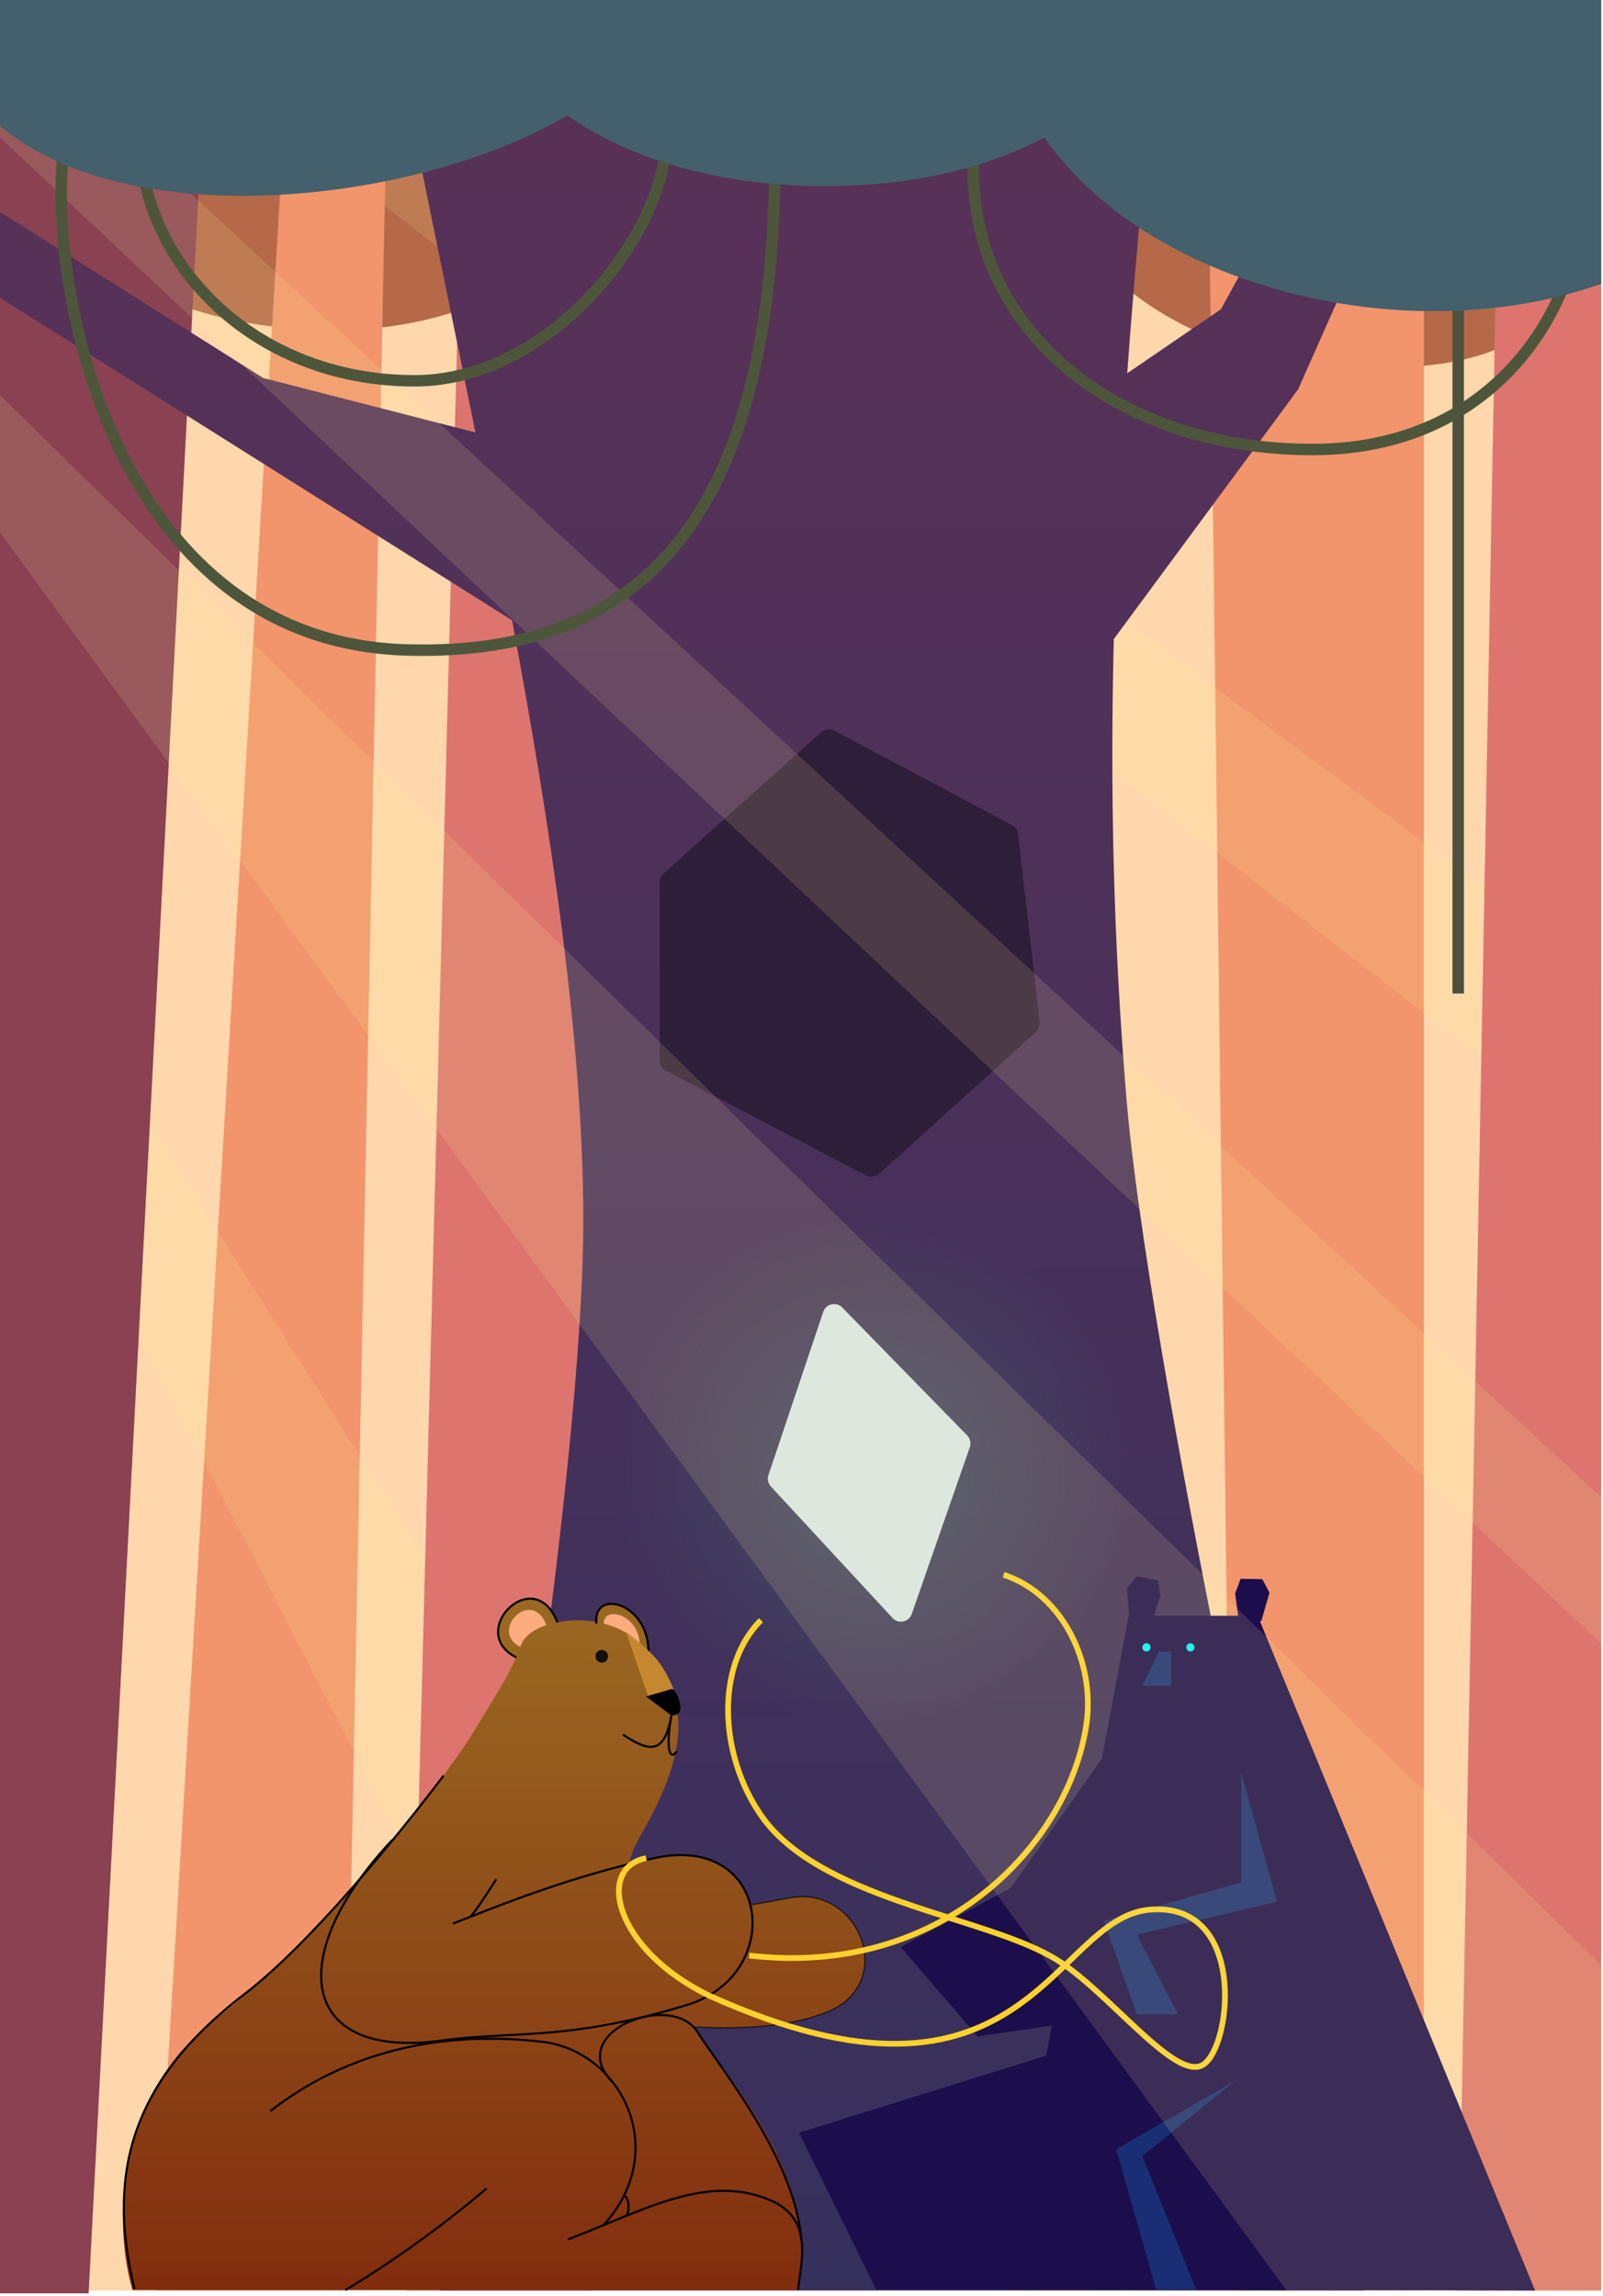 <svg id="ezrqnfneihh1" xmlns="http://www.w3.org/2000/svg" xmlns:xlink="http://www.w3.org/1999/xlink" viewBox="0 0 280 401" shape-rendering="geometricPrecision" text-rendering="geometricPrecision"><style><![CDATA[#ezrqnfneihh23_to {animation: ezrqnfneihh23_to__to 3000ms linear infinite normal forwards}@keyframes ezrqnfneihh23_to__to { 0% {transform: translate(151.816px,255.468px);animation-timing-function: cubic-bezier(0.42,0,0.58,1)} 50% {transform: translate(151.816px,247.734px);animation-timing-function: cubic-bezier(0.42,0,0.58,1)} 100% {transform: translate(151.816px,255.468px)} }#ezrqnfneihh54_tr {animation: ezrqnfneihh54_tr__tr 3000ms linear infinite normal forwards}@keyframes ezrqnfneihh54_tr__tr { 0% {transform: translate(130.792px,342.672px) rotate(0deg);animation-timing-function: cubic-bezier(0.42,0,0.58,1)} 50% {transform: translate(130.792px,342.672px) rotate(3.121deg);animation-timing-function: cubic-bezier(0.42,0,0.58,1)} 100% {transform: translate(130.792px,342.672px) rotate(0deg)} }#ezrqnfneihh55_tr {animation: ezrqnfneihh55_tr__tr 3000ms linear infinite normal forwards}@keyframes ezrqnfneihh55_tr__tr { 0% {transform: translate(183.603px,342.426px) rotate(0.067deg);animation-timing-function: cubic-bezier(0.42,0,0.58,1)} 50% {transform: translate(183.603px,342.426px) rotate(-2.157deg);animation-timing-function: cubic-bezier(0.42,0,0.58,1)} 100% {transform: translate(183.603px,342.426px) rotate(0.067deg)} }#ezrqnfneihh56 {animation: ezrqnfneihh56_c_o 3000ms linear infinite normal forwards}@keyframes ezrqnfneihh56_c_o { 0% {opacity: 1;animation-timing-function: cubic-bezier(0.42,0,1,1)} 50% {opacity: 0.6;animation-timing-function: cubic-bezier(0.42,0,1,1)} 100% {opacity: 1} }]]></style><defs><linearGradient id="ezrqnfneihh12-fill" x1="156.933" y1="0.499" x2="156.933" y2="399.5" spreadMethod="pad" gradientUnits="userSpaceOnUse"><stop id="ezrqnfneihh12-fill-0" offset="0%" stop-color="rgb(91,49,87)"/><stop id="ezrqnfneihh12-fill-1" offset="100%" stop-color="rgb(54,48,93)"/></linearGradient><radialGradient id="ezrqnfneihh19-fill" cx="0" cy="0" r="1" spreadMethod="pad" gradientUnits="userSpaceOnUse" gradientTransform="matrix(0 45 -44.949 0 152.826 257)"><stop id="ezrqnfneihh19-fill-0" offset="0%" stop-color="rgba(67,96,108,0.65)"/><stop id="ezrqnfneihh19-fill-1" offset="100%" stop-color="rgba(67,96,108,0)"/></radialGradient><linearGradient id="ezrqnfneihh39-fill" x1="86.231" y1="282.97" x2="86.231" y2="399.926" spreadMethod="pad" gradientUnits="userSpaceOnUse"><stop id="ezrqnfneihh39-fill-0" offset="0%" stop-color="rgb(154,103,33)"/><stop id="ezrqnfneihh39-fill-1" offset="100%" stop-color="rgb(130,45,14)"/></linearGradient></defs><path id="ezrqnfneihh2" d="M0,0L279.681,0L279.681,400L0,400L0,0Z" fill="rgb(255,215,172)" stroke="none" stroke-width="1"/><path id="ezrqnfneihh3" d="M279.177,0L279.177,32C277.682,52,268.193,70.475,222.245,62C184.293,55,168.808,14,178.297,0L279.177,0Z" fill="rgb(181,105,73)" stroke="none" stroke-width="1"/><path id="ezrqnfneihh4" d="M116.367,1L116.367,10C113.87,36.5,89.109,62.214,47.446,57C7.491,52,0.999,25,0.999,1L116.367,1Z" fill="rgb(181,105,73)" stroke="none" stroke-width="1"/><path id="ezrqnfneihh5" d="M248.717,0L210.76,0L215.754,400L248.717,400L248.717,0Z" fill="rgb(242,148,108)" stroke="none" stroke-width="1"/><path id="ezrqnfneihh6" d="M279.681,201L20.976,0L49.943,0L279.681,170L279.681,201Z" fill="rgb(255,239,156)" fill-opacity="0.14" stroke="none" stroke-width="1"/><path id="ezrqnfneihh7" d="M67.923,0L50.942,0L26.969,400L59.932,400L67.923,0Z" fill="rgb(242,148,108)" stroke="none" stroke-width="1"/><path id="ezrqnfneihh8" d="M110.374,399.5L0,186.5L0,155L154.824,399.5L110.374,399.5Z" fill="rgb(255,239,156)" fill-opacity="0.14" stroke="none" stroke-width="1"/><path id="ezrqnfneihh9" d="M103.382,400L70.919,400L81.407,0L117.866,0L103.382,400Z" fill="rgb(221,117,110)" stroke="none" stroke-width="1"/><path id="ezrqnfneihh10" d="M15.482,400.5L0,400.5L0,0L36.458,0L15.482,400.5Z" fill="rgb(138,65,82)" stroke="none" stroke-width="1"/><path id="ezrqnfneihh11" d="M279.681,400L254.71,400L262.201,0L279.681,0L279.681,400Z" fill="rgb(221,117,110)" stroke="none" stroke-width="1"/><path id="ezrqnfneihh12" d="M238.229,400L76.912,400C86.069,355.833,101.884,257.016,101.884,213C101.884,182.595,96.391,145.59,89.447,108.329L0,52L0,37L45.948,66L83.043,75.522C81.438,67.578,79.821,59.709,78.233,51.978L78.232,51.973C74.453,33.58,70.835,15.971,67.923,0L106.254,0L144.585,0L182.917,0L202.769,0L202.701,0.682C200.583,22.064,198.471,43.39,196.893,65.188L213.257,54L242.723,0.5L256.707,0.5L226.742,68L194.554,111.598C193.907,137.089,194.399,163.64,196.776,192C200.321,234.298,224.411,349.833,238.229,400Z" clip-rule="evenodd" fill="url(#ezrqnfneihh12-fill)" fill-rule="evenodd" stroke="none" stroke-width="1"/><path id="ezrqnfneihh13" d="M176.794,144.106L145.722,127.579C144.984,127.186,144.079,127.297,143.454,127.857L115.907,152.526C115.482,152.906,115.239,153.451,115.239,154.021L115.239,185.206C115.239,185.95,115.65,186.631,116.307,186.975L151.265,205.285C152.004,205.672,152.907,205.557,153.528,204.996L180.965,180.221C181.446,179.786,181.688,179.146,181.614,178.502L177.838,145.641C177.763,144.988,177.373,144.414,176.794,144.106Z" fill="rgb(47,30,58)" stroke="none" stroke-width="1"/><path id="ezrqnfneihh14" d="M279.681,287L0,24L0,3L279.681,261.5L279.681,287Z" fill="rgb(255,239,156)" fill-opacity="0.14" stroke="none" stroke-width="1"/><path id="ezrqnfneihh15" d="M253.711,173.5L253.711,45L255.709,45L255.709,173.5L253.711,173.5Z" clip-rule="evenodd" fill="rgb(77,81,62)" fill-rule="evenodd" stroke="none" stroke-width="1"/><path id="ezrqnfneihh16" d="M22.367,79.175C31.374,97.085,46.704,111.765,70.949,112.5C92.442,113.153,108.197,106.732,118.628,92.831C129.109,78.862,134.347,57.171,134.347,27L136.344,27C136.344,57.329,131.094,79.547,120.225,94.032C109.305,108.586,92.846,115.166,70.889,114.5C45.69,113.735,29.806,98.415,20.583,80.075C11.377,61.769,8.727,40.329,9.992,26.906L11.98,27.094C10.748,40.171,13.343,61.231,22.367,79.175Z" clip-rule="evenodd" fill="rgb(77,86,59)" fill-rule="evenodd" stroke="none" stroke-width="1"/><path id="ezrqnfneihh17" d="M185.83,62.505C175.324,53.087,169.587,39.776,171.299,24.109L169.313,23.891C167.529,40.224,173.529,54.163,184.498,63.995C195.448,73.811,211.306,79.5,229.239,79.5C247.29,79.5,259.692,71.779,267.367,61.952C275.008,52.166,277.965,40.291,277.18,31.907L275.191,32.093C275.926,39.938,273.14,51.312,265.793,60.72C258.479,70.085,246.647,77.5,229.239,77.5C211.712,77.5,196.355,71.939,185.83,62.505Z" clip-rule="evenodd" fill="rgb(77,86,59)" fill-rule="evenodd" stroke="none" stroke-width="1"/><path id="ezrqnfneihh18" d="M25.471,24C25.471,44.891,44.443,65.5,72.417,65.5C84.04,65.5,94.781,59.189,102.652,50.755C110.54,42.303,115.368,31.91,115.368,24L117.366,24C117.366,32.59,112.206,43.447,104.112,52.12C96.001,60.811,84.767,67.5,72.417,67.5C43.456,67.5,23.473,46.109,23.473,24L25.471,24Z" clip-rule="evenodd" fill="rgb(77,86,59)" fill-rule="evenodd" stroke="none" stroke-width="1"/><path id="ezrqnfneihh19" d="M197.774,257C197.774,281.853,177.65,302,152.826,302C128.001,302,107.877,281.853,107.877,257C107.877,232.147,128.001,212,152.826,212C177.65,212,197.774,232.147,197.774,257Z" fill="url(#ezrqnfneihh19-fill)" stroke="none" stroke-width="1"/><path id="ezrqnfneihh20" d="M279.681,49.581L279.681,0L174.801,0C174.801,41.5,235.731,65,279.681,49.581Z" fill="rgb(67,96,108)" stroke="none" stroke-width="1"/><path id="ezrqnfneihh21" d="M0,22L0,0L114.869,0C114.869,27.5,31.464,48.5,0,22Z" fill="rgb(67,96,108)" stroke="none" stroke-width="1"/><path id="ezrqnfneihh22" d="M85.403,0L202.769,0C202.769,11.5,183.291,32.5,144.335,32.5C105.38,32.5,85.403,12.5,85.403,0Z" fill="rgb(67,96,108)" stroke="none" stroke-width="1"/><g id="ezrqnfneihh23_to" transform="translate(151.816,255.468)"><path id="ezrqnfneihh23" d="M134.225,257.604L143.795,229.097C144.271,227.681,146.073,227.268,147.117,228.336L168.941,250.678C169.471,251.221,169.648,252.018,169.399,252.735L159.256,281.859C158.76,283.283,156.928,283.667,155.905,282.56L134.654,259.6C134.157,259.063,133.992,258.298,134.225,257.604Z" transform="translate(-151.816,-255.468)" fill="rgb(217,230,232)" stroke="none" stroke-width="1"/></g><path id="ezrqnfneihh24" d="M202.689,278.693L201.458,282.534L197.256,282.534L196.844,277.356L198.547,275.282L202.273,275.987L202.689,278.693Z" fill="rgb(28,14,76)" stroke="none" stroke-width="1"/><path id="ezrqnfneihh25" d="M215.747,278.282L216.293,282.391L220.303,283.133L221.741,278.142L220.486,275.77L216.694,275.714L215.747,278.282Z" fill="rgb(28,14,76)" stroke="none" stroke-width="1"/><path id="ezrqnfneihh26" d="M197.141,282.164L175.076,399.815L268.131,400L219.685,282.164L197.141,282.164Z" fill="rgb(28,14,76)" stroke="none" stroke-width="1"/><path id="ezrqnfneihh27" d="M204.575,288.406L202.417,288.406L199.539,294.409L204.575,294.409L204.575,288.406Z" fill="rgb(26,46,117)" stroke="none" stroke-width="1"/><path id="ezrqnfneihh28" d="M176.515,329.705L193.303,305.934L193.303,340.029L188.746,352.995L170.759,355.636L157.328,340.029L176.515,329.705Z" fill="rgb(28,14,76)" stroke="none" stroke-width="1"/><path id="ezrqnfneihh29" d="M216.806,328.744L216.806,309.536L223.042,332.106L198.579,337.868L205.774,351.794L198.579,351.794L192.823,335.467L216.806,328.744Z" fill="rgb(26,46,117)" stroke="none" stroke-width="1"/><path id="ezrqnfneihh30" d="M208.652,287.686C208.652,288.084,208.33,288.406,207.933,288.406C207.535,288.406,207.213,288.084,207.213,287.686C207.213,287.288,207.535,286.966,207.933,286.966C208.33,286.966,208.652,287.288,208.652,287.686Z" fill="rgb(0,243,243)" stroke="none" stroke-width="1"/><path id="ezrqnfneihh31" d="M200.978,287.686C200.978,288.084,200.655,288.406,200.258,288.406C199.861,288.406,199.539,288.084,199.539,287.686C199.539,287.288,199.861,286.966,200.258,286.966C200.655,286.966,200.978,287.288,200.978,287.686Z" fill="rgb(0,243,243)" stroke="none" stroke-width="1"/><path id="ezrqnfneihh32" d="M139.581,372.443L183.47,358.757L190.665,399.815L153.011,399.815L139.581,372.443Z" fill="rgb(28,14,76)" stroke="none" stroke-width="1"/><path id="ezrqnfneihh33" d="M208.892,399.815L201.937,399.815L194.982,375.325L215.847,363.319L199.539,376.525L208.892,399.815Z" fill="rgb(26,46,117)" stroke="none" stroke-width="1"/><path id="ezrqnfneihh34" d="M150.166,338.681C148.514,334.149,143.854,330.54,137.877,331.719C131.028,333.069,121.142,334.665,109.922,334.673C107.278,337.84,104.161,341.997,103.094,345.53C102.557,347.307,102.551,348.886,103.337,350.101C104.123,351.316,105.736,352.222,108.568,352.566C115.382,353.396,122.097,353.948,128.234,353.833C134.372,353.719,139.92,352.936,144.404,351.104C147.444,349.862,149.29,347.883,150.176,345.66C151.063,343.434,150.992,340.947,150.166,338.681ZM150.518,345.797C149.592,348.122,147.667,350.169,144.544,351.445C140,353.302,134.401,354.087,128.241,354.202C122.079,354.318,115.345,353.763,108.524,352.933C105.644,352.582,103.9,351.65,103.028,350.302C102.156,348.954,102.191,347.245,102.741,345.423C103.84,341.784,107.043,337.54,109.694,334.37L109.75,334.304L109.836,334.304C121.058,334.304,130.951,332.708,137.805,331.357C143.988,330.137,148.808,333.879,150.512,338.555C151.365,340.894,151.443,343.476,150.518,345.797Z" clip-rule="evenodd" fill="rgb(17,17,17)" fill-rule="evenodd" stroke="none" stroke-width="1"/><path id="ezrqnfneihh35" d="M104.189,283.166C103.268,277.447,114.139,280.03,113.217,289.622C112.48,293.311,104.189,287.224,104.189,283.166Z" fill="rgb(154,103,33)" stroke="none" stroke-width="1"/><path id="ezrqnfneihh36" d="M105.517,283.863C104.885,280.084,112.337,281.791,111.705,288.13C111.2,290.567,105.517,286.545,105.517,283.863Z" fill="rgb(251,171,126)" stroke="none" stroke-width="1"/><path id="ezrqnfneihh37" d="M97.373,283.35C93.319,272.836,81.343,285.01,90.187,289.437C93.503,290.728,98.478,286.855,97.373,283.35Z" fill="rgb(154,103,33)" stroke="none" stroke-width="1"/><path id="ezrqnfneihh38" d="M95.43,283.769C92.876,277.124,85.328,284.819,90.902,287.616C92.992,288.432,96.127,285.984,95.43,283.769Z" fill="rgb(251,171,126)" stroke="none" stroke-width="1"/><path id="ezrqnfneihh39" d="M23.15,399.926L139.38,399.926C143.065,384.063,132.592,369.626,123.351,356.948C122.584,355.897,121.855,354.877,121.161,353.889C130.093,354.339,138.281,353.805,144.474,351.274C156.799,346.238,150.001,329.14,137.841,331.538C135.872,331.926,133.652,332.334,131.222,332.72C129.439,325.872,121.485,321.039,109.833,325.684C110.203,323.889,110.904,322.235,111.854,320.61C123.264,301.098,117.568,294.209,112.461,288.033L112.458,288.029C112.255,287.784,112.054,287.54,111.854,287.297C106.621,280.914,92.833,282.177,91.003,287.297C89.666,291.037,87.868,293.987,85.452,297.948C84.562,299.408,83.588,301.006,82.522,302.832C76.737,311.756,57.575,337.396,37.11,352.968C19.016,367.514,20.264,390.334,23.15,399.926Z" clip-rule="evenodd" fill="url(#ezrqnfneihh39-fill)" fill-rule="evenodd" stroke="none" stroke-width="1"/><path id="ezrqnfneihh40" d="M58.236,335.626C60.283,331.114,63.673,326.204,68.363,321.221L68.631,321.475C63.962,326.435,60.598,331.312,58.572,335.778C56.545,340.246,55.863,344.289,56.537,347.589C57.209,350.879,59.232,353.451,62.662,354.987C66.101,356.527,70.963,357.028,77.301,356.143C81.029,355.623,84.542,355.442,88.231,355.252C96.478,354.827,105.605,354.357,119.981,349.947C128.552,347.317,132.136,339.888,131.092,333.681C130.57,330.578,128.893,327.782,126.103,326.031C123.314,324.281,119.393,323.565,114.362,324.664C100.473,327.698,88.34,332.492,81.951,335.017C80.858,335.448,79.934,335.814,79.197,336.093L79.067,335.747C79.8,335.47,80.721,335.106,81.811,334.675C88.197,332.152,100.362,327.344,114.284,324.304C119.386,323.189,123.411,323.907,126.299,325.719C129.187,327.531,130.918,330.424,131.455,333.62C132.53,340.011,128.836,347.616,120.089,350.299C105.67,354.723,96.467,355.198,88.203,355.625C84.525,355.814,81.034,355.995,77.352,356.509C70.976,357.399,66.037,356.902,62.512,355.324C58.978,353.741,56.873,351.075,56.176,347.663C55.481,344.26,56.19,340.135,58.236,335.626Z" clip-rule="evenodd" fill="rgb(0,0,0)" fill-rule="evenodd" stroke="none" stroke-width="1"/><path id="ezrqnfneihh41" d="M94.68,356.748C85.474,355.678,65.303,354.8,47.371,368.794L47.144,368.504C65.192,354.419,85.486,355.307,94.723,356.381C101.673,357.19,107.416,361.992,109.886,368.248C112.359,374.511,111.552,382.228,105.419,388.856L105.148,388.605C111.185,382.082,111.965,374.516,109.544,368.384C107.12,362.244,101.486,357.539,94.68,356.748ZM85.122,382.294C81.471,385.498,71.421,393.538,60.403,400.085L60.215,399.767C71.209,393.235,81.241,385.209,84.879,382.016L85.122,382.294Z" clip-rule="evenodd" fill="rgb(0,0,0)" fill-rule="evenodd" stroke="none" stroke-width="1"/><path id="ezrqnfneihh42" d="M106.111,388.5C103.904,389.412,101.633,390.35,99.281,391.248L99.149,390.903C101.479,390.014,103.739,389.08,105.942,388.17C110.079,386.461,114.011,384.836,117.814,383.751C123.654,382.085,129.233,381.678,134.863,384.181C136.75,385.019,138.025,386.137,138.863,387.421C139.701,388.703,140.094,390.141,140.236,391.611C140.378,393.08,140.27,394.587,140.098,396.013C140.019,396.663,139.929,397.29,139.842,397.889C139.737,398.616,139.638,399.303,139.573,399.945L139.206,399.908C139.271,399.267,139.373,398.561,139.479,397.821C139.566,397.22,139.656,396.596,139.732,395.968C139.903,394.552,140.008,393.076,139.87,391.647C139.732,390.218,139.351,388.842,138.555,387.622C137.76,386.404,136.543,385.331,134.713,384.518C129.193,382.064,123.71,382.453,117.915,384.106C114.131,385.185,110.233,386.796,106.111,388.5Z" clip-rule="evenodd" fill="rgb(0,0,0)" fill-rule="evenodd" stroke="none" stroke-width="1"/><path id="ezrqnfneihh43" d="M82.124,334.509C83.219,333.23,84.869,330.662,86.531,328.073L86.841,328.273L86.832,328.288C85.18,330.859,83.518,333.448,82.404,334.749L82.124,334.509Z" clip-rule="evenodd" fill="rgb(0,0,0)" fill-rule="evenodd" stroke="none" stroke-width="1"/><path id="ezrqnfneihh44" d="M93.327,279.061C94.965,279.344,96.516,280.615,97.544,283.284L97.201,283.417C96.203,280.828,94.736,279.679,93.265,279.425C91.783,279.17,90.239,279.811,89.07,280.924C87.902,282.038,87.138,283.598,87.193,285.133C87.248,286.656,88.109,288.191,90.269,289.272L90.105,289.602C87.843,288.47,86.885,286.824,86.825,285.147C86.765,283.483,87.589,281.827,88.816,280.657C90.043,279.488,91.7,278.781,93.327,279.061Z" clip-rule="evenodd" fill="rgb(0,0,0)" fill-rule="evenodd" stroke="none" stroke-width="1"/><path id="ezrqnfneihh45" d="M105.331,280.251C104.362,280.779,103.816,281.891,104.006,283.555L104.372,283.514C104.194,281.95,104.708,281.01,105.507,280.575C106.322,280.131,107.495,280.177,108.696,280.728C111.086,281.824,113.487,284.884,113.034,289.604L113.401,289.639C113.869,284.768,111.387,281.556,108.849,280.392C107.586,279.813,106.283,279.732,105.331,280.251Z" clip-rule="evenodd" fill="rgb(0,0,0)" fill-rule="evenodd" stroke="none" stroke-width="1"/><path id="ezrqnfneihh46" d="M113.217,296.262L117.639,294.971C117.639,294.971,116.626,292.204,114.876,289.99C113.125,287.777,109.348,285.01,109.348,285.01L113.217,296.262Z" fill="rgb(198,135,49)" stroke="none" stroke-width="1"/><path id="ezrqnfneihh47" d="M106.216,289.253C106.216,289.864,105.721,290.359,105.11,290.359C104.5,290.359,104.005,289.864,104.005,289.253C104.005,288.641,104.5,288.146,105.11,288.146C105.721,288.146,106.216,288.641,106.216,289.253Z" fill="rgb(17,17,17)" stroke="none" stroke-width="1"/><path id="ezrqnfneihh48" d="M77.621,310.208C69.331,321.151,54.184,339.676,42.763,348.425C32.191,356.524,26.323,364.749,23.642,373.236C20.962,381.724,21.463,390.495,23.669,399.699L23.311,399.785C21.095,390.543,20.583,381.699,23.291,373.124C26,364.549,31.923,356.265,42.539,348.132C53.915,339.417,69.035,320.93,77.327,309.985L77.621,310.208Z" clip-rule="evenodd" fill="rgb(0,0,0)" fill-rule="evenodd" stroke="none" stroke-width="1"/><path id="ezrqnfneihh49" d="M105.242,357.601C104.626,359.314,105.003,361.329,107.085,363.459L106.822,363.717C104.667,361.512,104.22,359.354,104.895,357.476C105.563,355.617,107.314,354.083,109.448,353.069C111.585,352.053,114.135,351.544,116.446,351.758C118.757,351.972,120.853,352.912,122.034,354.822C122.673,355.855,123.664,357.267,124.864,358.977C125.268,359.553,125.696,360.163,126.142,360.803C127.91,363.341,129.959,366.353,131.936,369.632C135.885,376.182,139.561,383.818,140.117,390.873L139.75,390.902C139.201,383.938,135.564,376.364,131.62,369.822C129.65,366.554,127.606,363.55,125.84,361.014C125.397,360.379,124.972,359.772,124.569,359.198C123.366,357.484,122.366,356.059,121.721,355.016C120.621,353.236,118.652,352.332,116.412,352.125C114.173,351.918,111.689,352.412,109.606,353.402C107.519,354.394,105.864,355.869,105.242,357.601Z" clip-rule="evenodd" fill="rgb(0,0,0)" fill-rule="evenodd" stroke="none" stroke-width="1"/><path id="ezrqnfneihh50" d="M109.362,384.081C109.236,383.802,109.072,383.596,108.885,383.483L109.075,383.167C109.348,383.331,109.553,383.609,109.698,383.929C109.843,384.251,109.934,384.629,109.97,385.014C110.041,385.775,109.903,386.615,109.492,387.129L109.205,386.899C109.531,386.491,109.67,385.764,109.603,385.049C109.57,384.696,109.487,384.359,109.362,384.081Z" clip-rule="evenodd" fill="rgb(0,0,0)" fill-rule="evenodd" stroke="none" stroke-width="1"/><path id="ezrqnfneihh51" d="M117.271,294.971L112.849,296.262L117.271,299.582C118.192,299.582,119.187,299.287,118.744,297.369C118.302,295.45,117.578,294.971,117.271,294.971Z" fill="rgb(0,0,0)" stroke="none" stroke-width="1"/><path id="ezrqnfneihh52" d="M112.078,304.918C111.107,304.567,109.987,303.934,108.692,303.055L108.899,302.75C110.184,303.623,111.275,304.235,112.203,304.571C113.132,304.906,113.879,304.957,114.491,304.735C115.1,304.514,115.611,304.01,116.041,303.156C116.473,302.301,116.814,301.111,117.089,299.55L117.452,299.614C116.916,302.655,116.877,304.607,117.094,305.583C117.148,305.825,117.216,305.995,117.286,306.103C117.356,306.211,117.417,306.241,117.459,306.248C117.503,306.255,117.575,306.243,117.68,306.163C117.785,306.084,117.907,305.95,118.039,305.751L118.345,305.956C118.201,306.173,118.053,306.344,117.902,306.458C117.752,306.571,117.581,306.64,117.403,306.612C117.223,306.584,117.082,306.465,116.978,306.305C116.874,306.145,116.794,305.928,116.735,305.663C116.591,305.02,116.555,304.017,116.671,302.639C116.576,302.885,116.476,303.113,116.37,303.323C115.914,304.227,115.343,304.818,114.616,305.082C113.892,305.344,113.05,305.268,112.078,304.918Z" clip-rule="evenodd" fill="rgb(0,0,0)" fill-rule="evenodd" stroke="none" stroke-width="1"/><path id="ezrqnfneihh53" d="M108.4,334.303C110.248,339.244,115.317,344.909,123.641,348.95L123.654,348.956L123.654,348.956C137.556,355.225,148.305,357.532,156.883,357.414C165.471,357.295,171.852,354.745,177.01,351.355C180.486,349.071,183.414,346.397,186.073,343.854C187.502,344.89,188.979,346.119,190.475,347.445C192.122,348.904,193.771,350.462,195.394,351.995C196.314,352.864,197.225,353.724,198.123,354.555C200.587,356.834,202.946,358.883,205.015,360.139C206.05,360.767,207.044,361.217,207.967,361.385C208.902,361.556,209.788,361.442,210.547,360.91C211.267,360.405,211.898,359.549,212.428,358.499C212.963,357.441,213.416,356.144,213.758,354.71C214.442,351.842,214.696,348.374,214.25,345.058C213.805,341.748,212.654,338.54,210.481,336.249C208.289,333.94,205.106,332.615,200.726,333.002C196.295,333.393,192.719,336.198,189.045,339.626C188.249,340.369,187.448,341.141,186.63,341.93C186.413,342.139,186.195,342.349,185.976,342.56C185.144,341.987,184.325,341.48,183.524,341.057L183.059,341.942C183.767,342.316,184.496,342.762,185.239,343.267C182.635,345.754,179.816,348.315,176.462,350.519C171.444,353.817,165.246,356.298,156.869,356.414C148.483,356.53,137.884,354.275,124.071,348.047C115.917,344.087,111.071,338.592,109.335,333.953C108.466,331.63,108.391,329.567,109.003,328.015C109.605,326.489,110.902,325.382,112.964,324.991L112.779,324.008C110.418,324.455,108.816,325.767,108.074,327.648C107.342,329.503,107.476,331.835,108.4,334.303ZM186.805,343.15C186.991,342.972,187.175,342.794,187.358,342.617C188.166,341.838,188.953,341.079,189.726,340.358C193.402,336.927,196.755,334.357,200.814,333.998C204.924,333.635,207.797,334.873,209.757,336.938C211.735,339.023,212.831,342.002,213.26,345.192C213.689,348.376,213.444,351.72,212.786,354.478C212.458,355.856,212.028,357.075,211.537,358.048C211.041,359.029,210.502,359.72,209.974,360.09C209.485,360.433,208.888,360.537,208.147,360.402C207.394,360.264,206.519,359.882,205.533,359.283C203.56,358.086,201.268,356.103,198.801,353.82C197.919,353.005,197.016,352.151,196.099,351.286C194.466,349.744,192.794,348.164,191.137,346.696C189.685,345.409,188.231,344.195,186.805,343.15Z" clip-rule="evenodd" fill="rgb(255,209,45)" fill-rule="evenodd" stroke="none" stroke-width="1"/><g id="ezrqnfneihh54_tr" transform="translate(130.792,342.672) rotate(0)"><path id="ezrqnfneihh54" d="M175.458,274.526C186.229,278.12,191.801,290.393,190.278,301.071C187.275,322.115,165.036,346.03,130.792,341.997L130.909,341.003C164.588,344.97,186.359,321.463,189.289,300.929C190.762,290.607,185.347,278.88,175.142,275.474L175.458,274.526Z" transform="translate(-130.792,-342.672)" clip-rule="evenodd" fill="rgb(255,209,45)" fill-rule="evenodd" stroke="none" stroke-width="1"/></g><g id="ezrqnfneihh55_tr" transform="translate(183.603,342.426) rotate(0.067)"><path id="ezrqnfneihh55" d="M126.629,299.054C126.537,292.778,128.379,286.768,132.495,282.646L133.202,283.354C129.327,287.232,127.538,292.951,127.628,299.039C127.717,305.125,129.686,311.528,133.259,316.716C138.153,323.819,147.454,328.152,157.237,331.591C160.375,332.694,163.539,333.697,166.61,334.671C168.32,335.214,170.001,335.747,171.632,336.283C176.175,337.775,180.325,339.287,183.533,341.062L183.05,341.938C179.932,340.213,175.862,338.725,171.321,337.233C169.71,336.704,168.038,336.173,166.332,335.632C163.25,334.655,160.056,333.642,156.906,332.534C147.128,329.098,137.533,324.681,132.437,317.284C128.749,311.93,126.721,305.333,126.629,299.054Z" transform="translate(-183.603,-342.424)" clip-rule="evenodd" fill="rgb(255,209,45)" fill-rule="evenodd" stroke="none" stroke-width="1"/></g><path id="ezrqnfneihh56" d="M224.744,400L0,93L0,69L280,343.5L280,400L224.744,400Z" fill="rgb(255,239,156)" fill-opacity="0.14" stroke="none" stroke-width="1"/></svg>